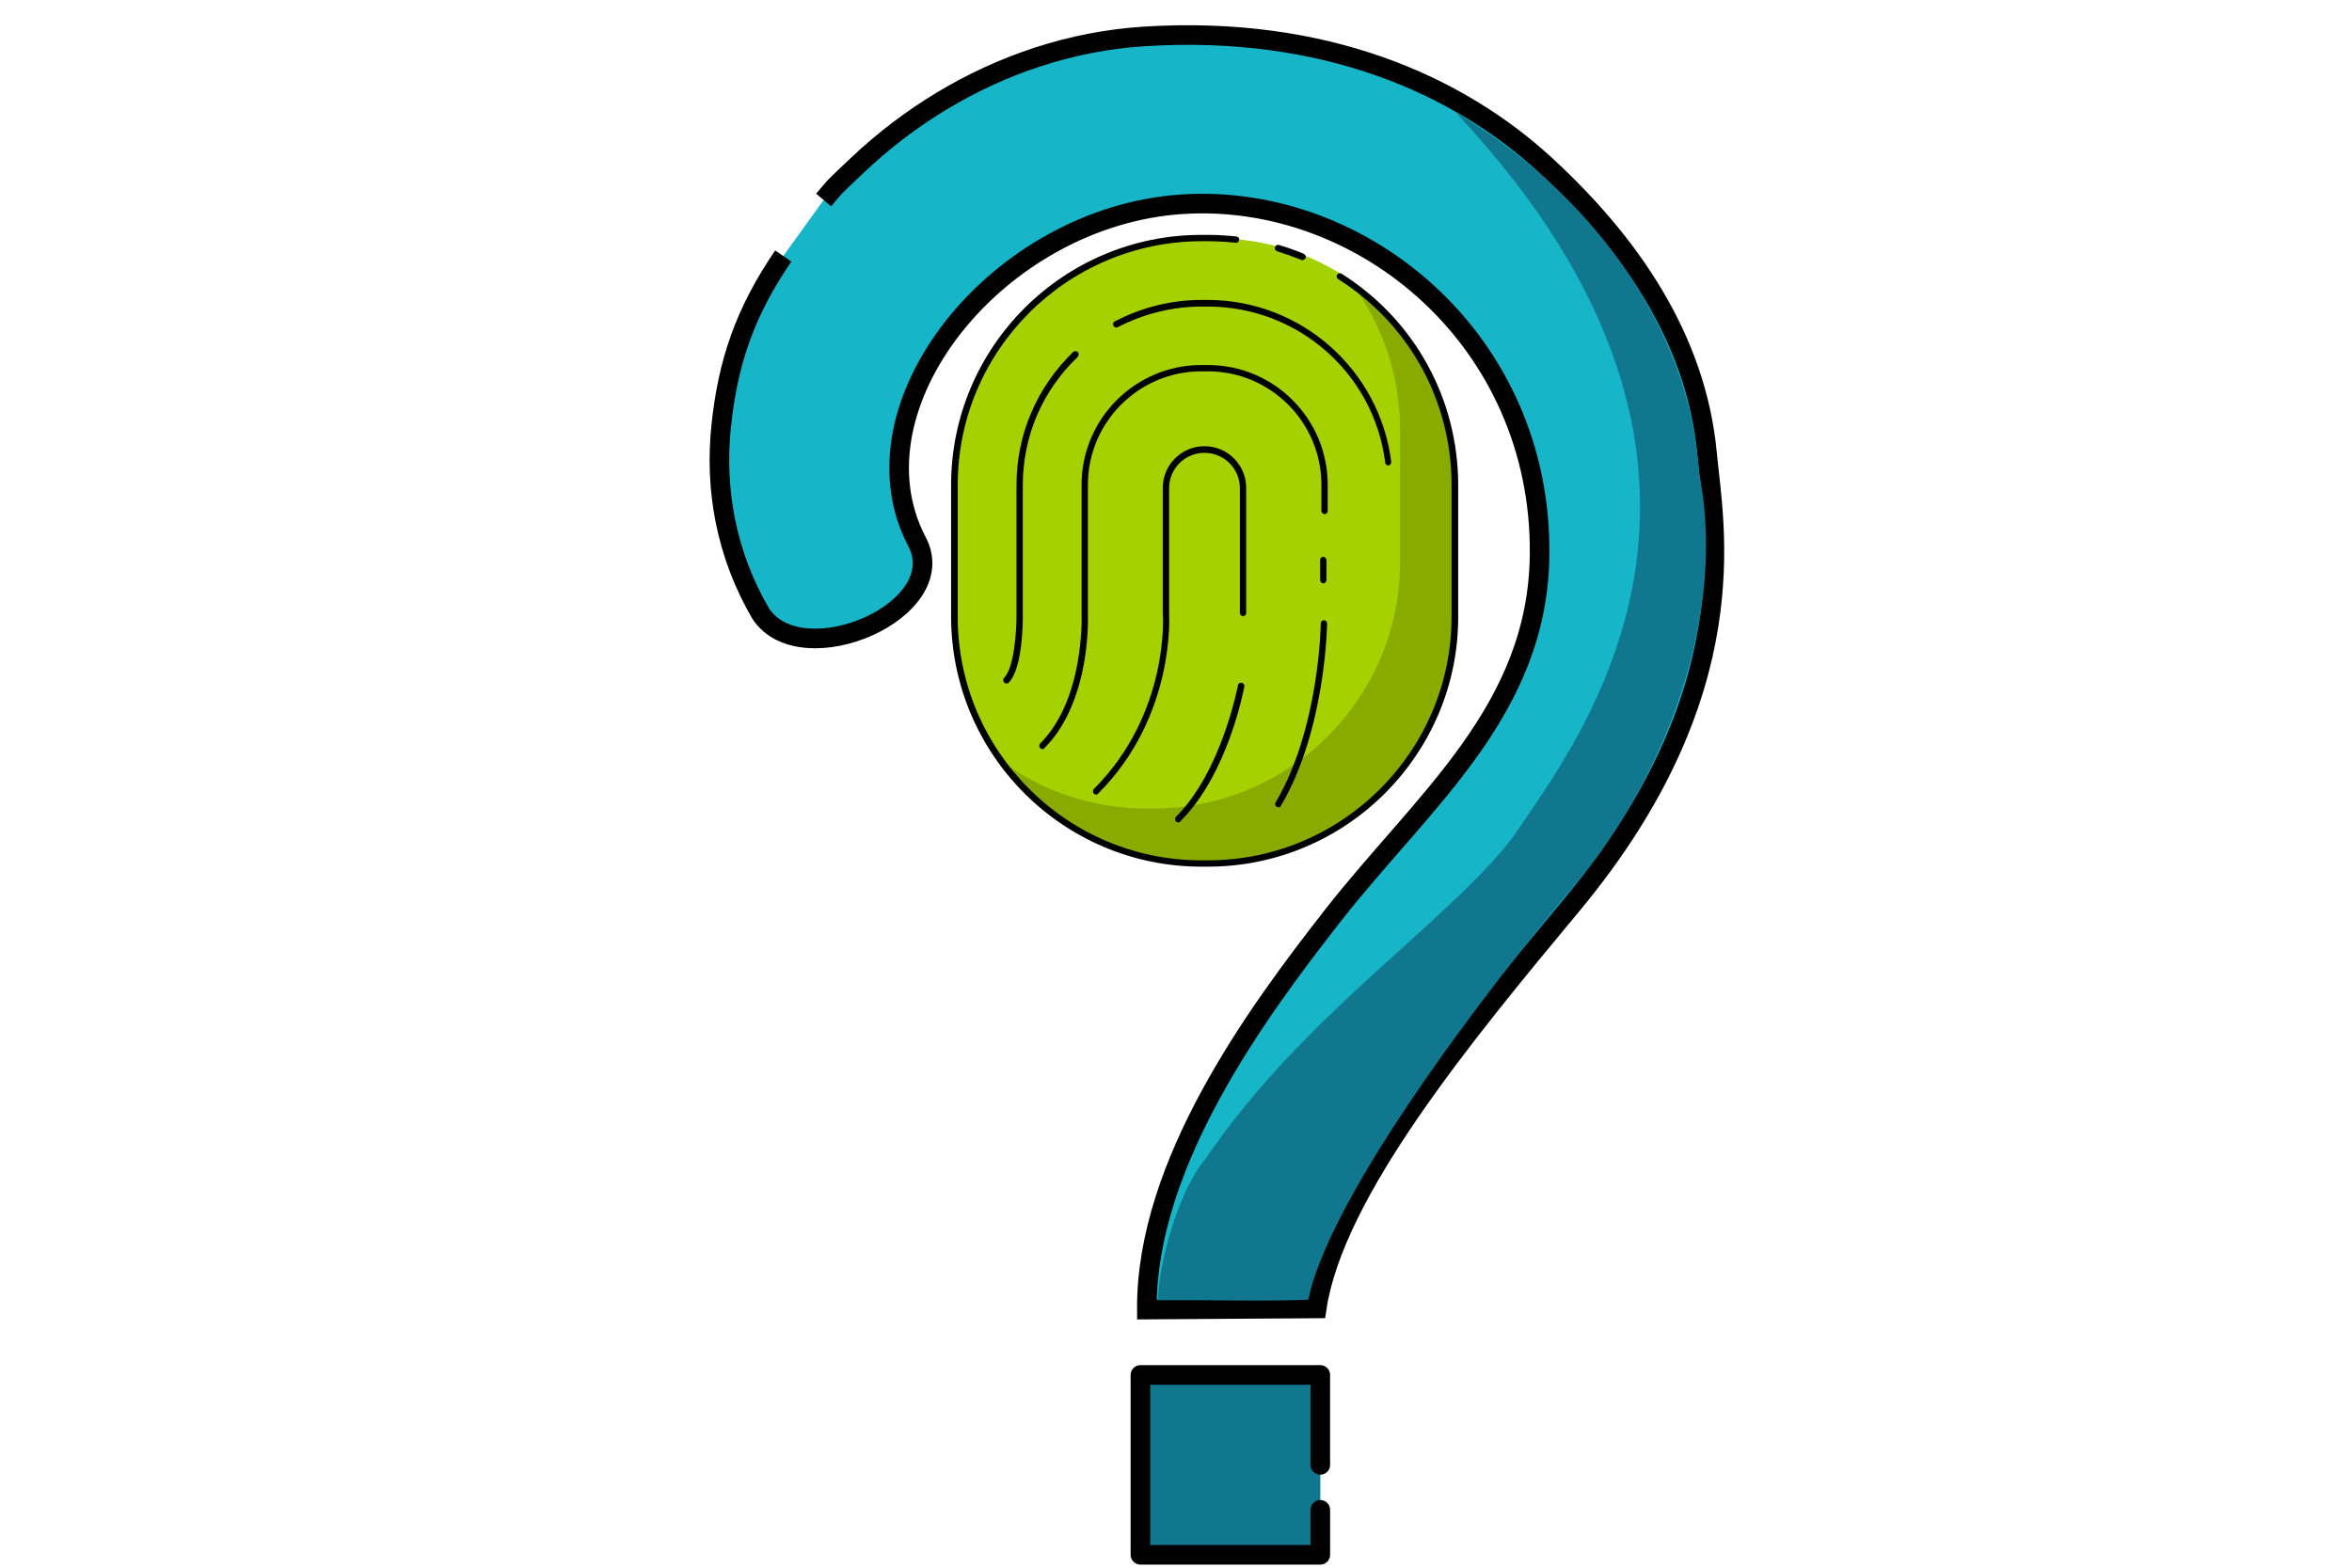 <?xml version="1.0" encoding="UTF-8" standalone="no"?>
<!-- Generator: Adobe Illustrator 24.3.0, SVG Export Plug-In . SVG Version: 6.00 Build 0)  -->

<svg
   xmlns:dc="http://purl.org/dc/elements/1.1/"
   xmlns:cc="http://creativecommons.org/ns#"
   xmlns:rdf="http://www.w3.org/1999/02/22-rdf-syntax-ns#"
   xmlns:svg="http://www.w3.org/2000/svg"
   xmlns="http://www.w3.org/2000/svg"
   xmlns:sodipodi="http://sodipodi.sourceforge.net/DTD/sodipodi-0.dtd"
   xmlns:inkscape="http://www.inkscape.org/namespaces/inkscape"
   version="1.1"
   id="Capa_1"
   x="0px"
   y="0px"
   viewBox="0 0 300 200"
   style="enable-background:new 0 0 300 200;"
   xml:space="preserve"
   sodipodi:docname="menu.svg"
   inkscape:version="0.92.5 (2060ec1f9f, 2020-04-08)"><defs
   id="defs1384"><inkscape:perspective
   sodipodi:type="inkscape:persp3d"
   inkscape:vp_x="0 : 100 : 1"
   inkscape:vp_y="0 : 1000 : 0"
   inkscape:vp_z="300 : 100 : 1"
   inkscape:persp3d-origin="150 : 66.666667 : 1"
   id="perspective10383" />
	
	
	
	
	
	
	
	
	
	
	
	
	
	
	
	
	
	
	
	
	
	
	
	
	
	
	
</defs><sodipodi:namedview
   pagecolor="#ffffff"
   bordercolor="#666666"
   borderopacity="1"
   objecttolerance="10"
   gridtolerance="10"
   guidetolerance="10"
   inkscape:pageopacity="0"
   inkscape:pageshadow="2"
   inkscape:window-width="1920"
   inkscape:window-height="1027"
   id="namedview1382"
   showgrid="false"
   inkscape:zoom="1.5043697"
   inkscape:cx="170.27595"
   inkscape:cy="23.653862"
   inkscape:window-x="0"
   inkscape:window-y="27"
   inkscape:window-maximized="1"
   inkscape:current-layer="Capa_1" />
<style
   type="text/css"
   id="style1281">
	.st0{fill:#5F7993;}
	.st1{fill:#17B5C8;}
	.st2{fill:#11828F;}
	.st3{fill:#405162;}
	.st4{fill:#A6D100;}
	.st5{fill:#89AB00;}
	.st6{fill:#FFFFFF;}
	.st7{fill:none;stroke:#17B5C8;stroke-width:2;stroke-miterlimit:10;}
</style>

<g
   id="g10377"
   transform="matrix(0.403,0,0,0.403,92.849,30.391)"><path
     style="fill:#a6d100"
     id="path9695"
     d="m 154.231,197.942 h -6.7 c -41.9,0 -75.8,-33.9 -75.8,-75.8 V 75.842 c 0,-41.9 33.9,-75.8 75.8,-75.8 h 6.7 c 41.9,0 75.8,33.9 75.8,75.8 v 46.3 c 0,41.8 -33.9,75.8 -75.8,75.8 z"
     class="st4"
     inkscape:connector-curvature="0" /><path
     style="fill:#89ab00"
     id="path9697"
     d="m 197.831,14.842 c 9.4,12.9 14.9,28.7 14.9,45.9 v 41.7 c 0,43.2 -35,78.1 -78.1,78.1 h -2.1 c -17.1,0 -33,-5.5 -45.9,-14.9 14.2,19.5 37.2,32.3 63.2,32.3 h 2.1 c 43.2,0 78.1,-35 78.1,-78.1 V 78.142 c 0,-26 -12.7,-49.1 -32.2,-63.3 z"
     class="st5"
     inkscape:connector-curvature="0" /><g
     id="g9701"
     transform="translate(1.731,-0.658)"><path
       id="path9699"
       d="m 150.2,199.6 h -2.1 c -43.7,0 -79.2,-35.5 -79.2,-79.2 V 78.8 c 0,-43.7 35.5,-79.2 79.2,-79.2 h 2.1 c 3,0 6,0.2 9,0.5 0.6,0.1 1,0.6 0.9,1.1 -0.1,0.5 -0.6,1 -1.1,0.9 -2.9,-0.3 -5.8,-0.5 -8.7,-0.5 h -2.1 C 105.6,1.7 71,36.2 71,78.8 v 41.7 c 0,42.5 34.6,77.1 77.1,77.1 h 2.1 c 42.5,0 77.1,-34.6 77.1,-77.1 V 78.8 c 0,-26.6 -13.4,-51 -35.9,-65.2 -0.5,-0.3 -0.6,-0.9 -0.3,-1.4 0.3,-0.5 0.9,-0.6 1.4,-0.3 23.1,14.6 36.9,39.6 36.9,67 v 41.7 c 0,43.5 -35.5,79 -79.2,79 z"
       inkscape:connector-curvature="0" /></g><g
     id="g9705"
     transform="translate(1.731,-0.658)"><path
       id="path9703"
       d="m 180.1,7.6 c -0.1,0 -0.3,0 -0.4,-0.1 -2.5,-1 -5,-1.9 -7.6,-2.7 -0.5,-0.2 -0.9,-0.7 -0.7,-1.3 0.2,-0.5 0.7,-0.9 1.3,-0.7 2.6,0.8 5.3,1.7 7.8,2.8 0.5,0.2 0.8,0.8 0.6,1.3 -0.2,0.4 -0.6,0.7 -1,0.7 z"
       inkscape:connector-curvature="0" /></g><g
     id="g9709"
     transform="translate(1.731,-0.658)"><path
       id="path9707"
       d="m 86.4,141.6 c -0.3,0 -0.5,-0.1 -0.7,-0.3 -0.4,-0.4 -0.4,-1.1 0,-1.5 3.2,-3.2 3.9,-15.1 3.9,-19.4 V 78.8 c 0,-16 6.4,-30.9 17.9,-42.1 0.4,-0.4 1.1,-0.4 1.5,0 0.4,0.4 0.4,1.1 0,1.5 C 97.8,48.9 91.6,63.3 91.6,78.8 v 41.7 c 0,0.7 0.1,16.3 -4.5,20.9 -0.1,0.1 -0.4,0.2 -0.7,0.2 z"
       inkscape:connector-curvature="0" /></g><g
     id="g9713"
     transform="translate(1.731,-0.658)"><path
       id="path9711"
       d="m 207.3,72.6 c -0.5,0 -1,-0.4 -1,-0.9 -3.5,-28.2 -27.6,-49.4 -56.1,-49.4 h -2.1 c -9.2,0 -18.3,2.3 -26.4,6.5 -0.5,0.3 -1.1,0.1 -1.4,-0.4 -0.3,-0.5 -0.1,-1.1 0.4,-1.4 8.4,-4.4 17.8,-6.8 27.3,-6.8 h 2.1 c 29.5,0 54.4,22 58.1,51.2 0.1,0.6 -0.3,1.1 -0.9,1.2 0.1,0 0,0 0,0 z"
       inkscape:connector-curvature="0" /></g><g
     id="g9717"
     transform="translate(1.731,-0.658)"><path
       id="path9715"
       d="m 97.8,162.4 c -0.3,0 -0.5,-0.1 -0.7,-0.3 -0.4,-0.4 -0.4,-1.1 0,-1.5 14.2,-14.2 13.1,-40.8 13.1,-41.1 V 78.7 c 0,-20.9 17,-37.9 37.9,-37.9 h 2.1 c 20.9,0 37.9,17 37.9,37.9 V 87 c 0,0.6 -0.5,1 -1,1 -0.5,0 -1,-0.5 -1,-1 V 78.7 C 186.1,58.9 170,42.8 150.2,42.8 h -2.1 c -19.8,0 -35.9,16.1 -35.9,35.9 v 40.7 c 0,0.2 0.3,7 -1.2,15.6 -1.4,8 -4.7,19.2 -12.5,27 -0.2,0.3 -0.4,0.4 -0.7,0.4 z"
       inkscape:connector-curvature="0" /></g><g
     id="g9721"
     transform="translate(1.731,-0.658)"><path
       id="path9719"
       d="m 114.8,176.8 c -0.3,0 -0.5,-0.1 -0.7,-0.3 -0.4,-0.4 -0.4,-1.1 0,-1.5 24,-24 21.9,-55.3 21.8,-55.6 V 79.7 c 0,-7.3 5.9,-13.2 13.2,-13.2 7.3,0 13.2,5.9 13.2,13.2 v 39.6 c 0,0.6 -0.5,1 -1,1 -0.5,0 -1,-0.5 -1,-1 V 79.8 c 0,-6.2 -5,-11.2 -11.2,-11.2 -6.2,0 -11.2,5 -11.2,11.2 v 39.6 c 0,0.2 2.2,32.5 -22.5,57.1 -0.1,0.2 -0.3,0.3 -0.6,0.3 z"
       inkscape:connector-curvature="0" /></g><g
     id="g9725"
     transform="translate(1.731,-0.658)"><path
       id="path9723"
       d="m 172.5,180.8 c -0.2,0 -0.4,0 -0.5,-0.1 -0.5,-0.3 -0.7,-0.9 -0.4,-1.4 13.9,-23.6 14.3,-56.4 14.3,-56.7 0,-0.6 0.5,-1 1,-1 0,0 0,0 0,0 0.6,0 1,0.5 1,1 0,0.3 -0.4,33.7 -14.6,57.7 -0.1,0.4 -0.4,0.5 -0.8,0.5 z"
       inkscape:connector-curvature="0" /></g><g
     id="g9729"
     transform="translate(1.731,-0.658)"><path
       id="path9727"
       d="m 140.8,185.6 c -0.3,0 -0.5,-0.1 -0.7,-0.3 -0.4,-0.4 -0.4,-1.1 0,-1.5 14.5,-14.5 19.5,-41.3 19.6,-41.6 0.1,-0.6 0.6,-0.9 1.2,-0.8 0.6,0.1 0.9,0.6 0.8,1.2 -0.2,1.1 -5.2,27.7 -20.2,42.6 -0.1,0.3 -0.4,0.4 -0.7,0.4 z"
       inkscape:connector-curvature="0" /></g><g
     id="g9733"
     transform="translate(1.731,-0.658)"><path
       id="path9731"
       d="m 186.7,109.9 c -0.6,0 -1,-0.5 -1,-1 v -6.4 c 0,-0.6 0.5,-1 1,-1 0.5,0 1,0.5 1,1 v 6.4 c 0,0.5 -0.4,1 -1,1 z"
       inkscape:connector-curvature="0" /></g></g><path
   style="fill:#17b5c8;stroke:#000000;stroke-width:2.5;stroke-linecap:butt;stroke-linejoin:miter;stroke-miterlimit:4;stroke-dasharray:none;stroke-opacity:1"
   d="m 99.907,32.657 c -4.89,7.166 -7.068,13.542 -7.917,21.68 -0.849,8.139 0.628,16.378 5.04,23.946 5.207,7.916 24.714,-0.422 19.879,-9.287 -8.921,-17.245 10.327,-41.415 33.883,-42.941 23.169,-1.5 45.847,17.499 45.585,44.661 -0.193,19.982 -14.911,31.437 -26.345,46.056 -9.798,12.527 -23.87,31.679 -23.75,50.295 l 21.662,-0.143 c 2.201,-14.848 18.774,-34.917 32.556,-51.498 C 223.125,88.207 218.584,67.004 217.737,57.877 216.367,43.114 207.801,30.888 197.107,21.052 185.974,10.812 168.938,3.193 145.952,4.646 136.64,5.234 127.823,8.239 120.112,12.888 c -3.856,2.324 -7.435,5.06 -10.662,8.11 -3.227,3.05 -2.71,2.517 -4.391,4.514"
   id="path10379"
   inkscape:connector-curvature="0"
   sodipodi:nodetypes="csccsssccssssssc" /><path
   style="opacity:1;fill:#11778e;fill-opacity:1;fill-rule:nonzero;stroke:#000000;stroke-width:2.5;stroke-linecap:round;stroke-linejoin:round;stroke-miterlimit:4;stroke-dasharray:none;stroke-dashoffset:0;stroke-opacity:1"
   d="m 168.406,192.619 v 5.736 h -22.945 v -22.945 h 5.736 5.736 5.736 5.736 v 5.736 5.736"
   id="rect10452"
   inkscape:connector-curvature="0"
   sodipodi:nodetypes="cccccccccc" /><path
   style="fill:#11778e;stroke:none;stroke-width:2.5;stroke-linecap:butt;stroke-linejoin:miter;stroke-miterlimit:4;stroke-dasharray:none;stroke-opacity:1"
   d="m 153.655,147.99 c -3.371,4.009 -5.898,13.294 -5.95,17.893 6.166,-0.075 13.14,0.168 19.157,-0.07 3.271,-15.412 28.443,-46.46 33.854,-52.733 9.564,-11.087 20.024,-32.402 16.011,-52.692 -1.221,-19.01 -14.169,-36.025 -31.045,-46.046 43.202,46.024 15.14,80.646 7.354,92.375 -8.45,11.064 -26.635,22.522 -39.383,41.274 z"
   id="path10379-1"
   inkscape:connector-curvature="0"
   sodipodi:nodetypes="cccscccc" /></svg>